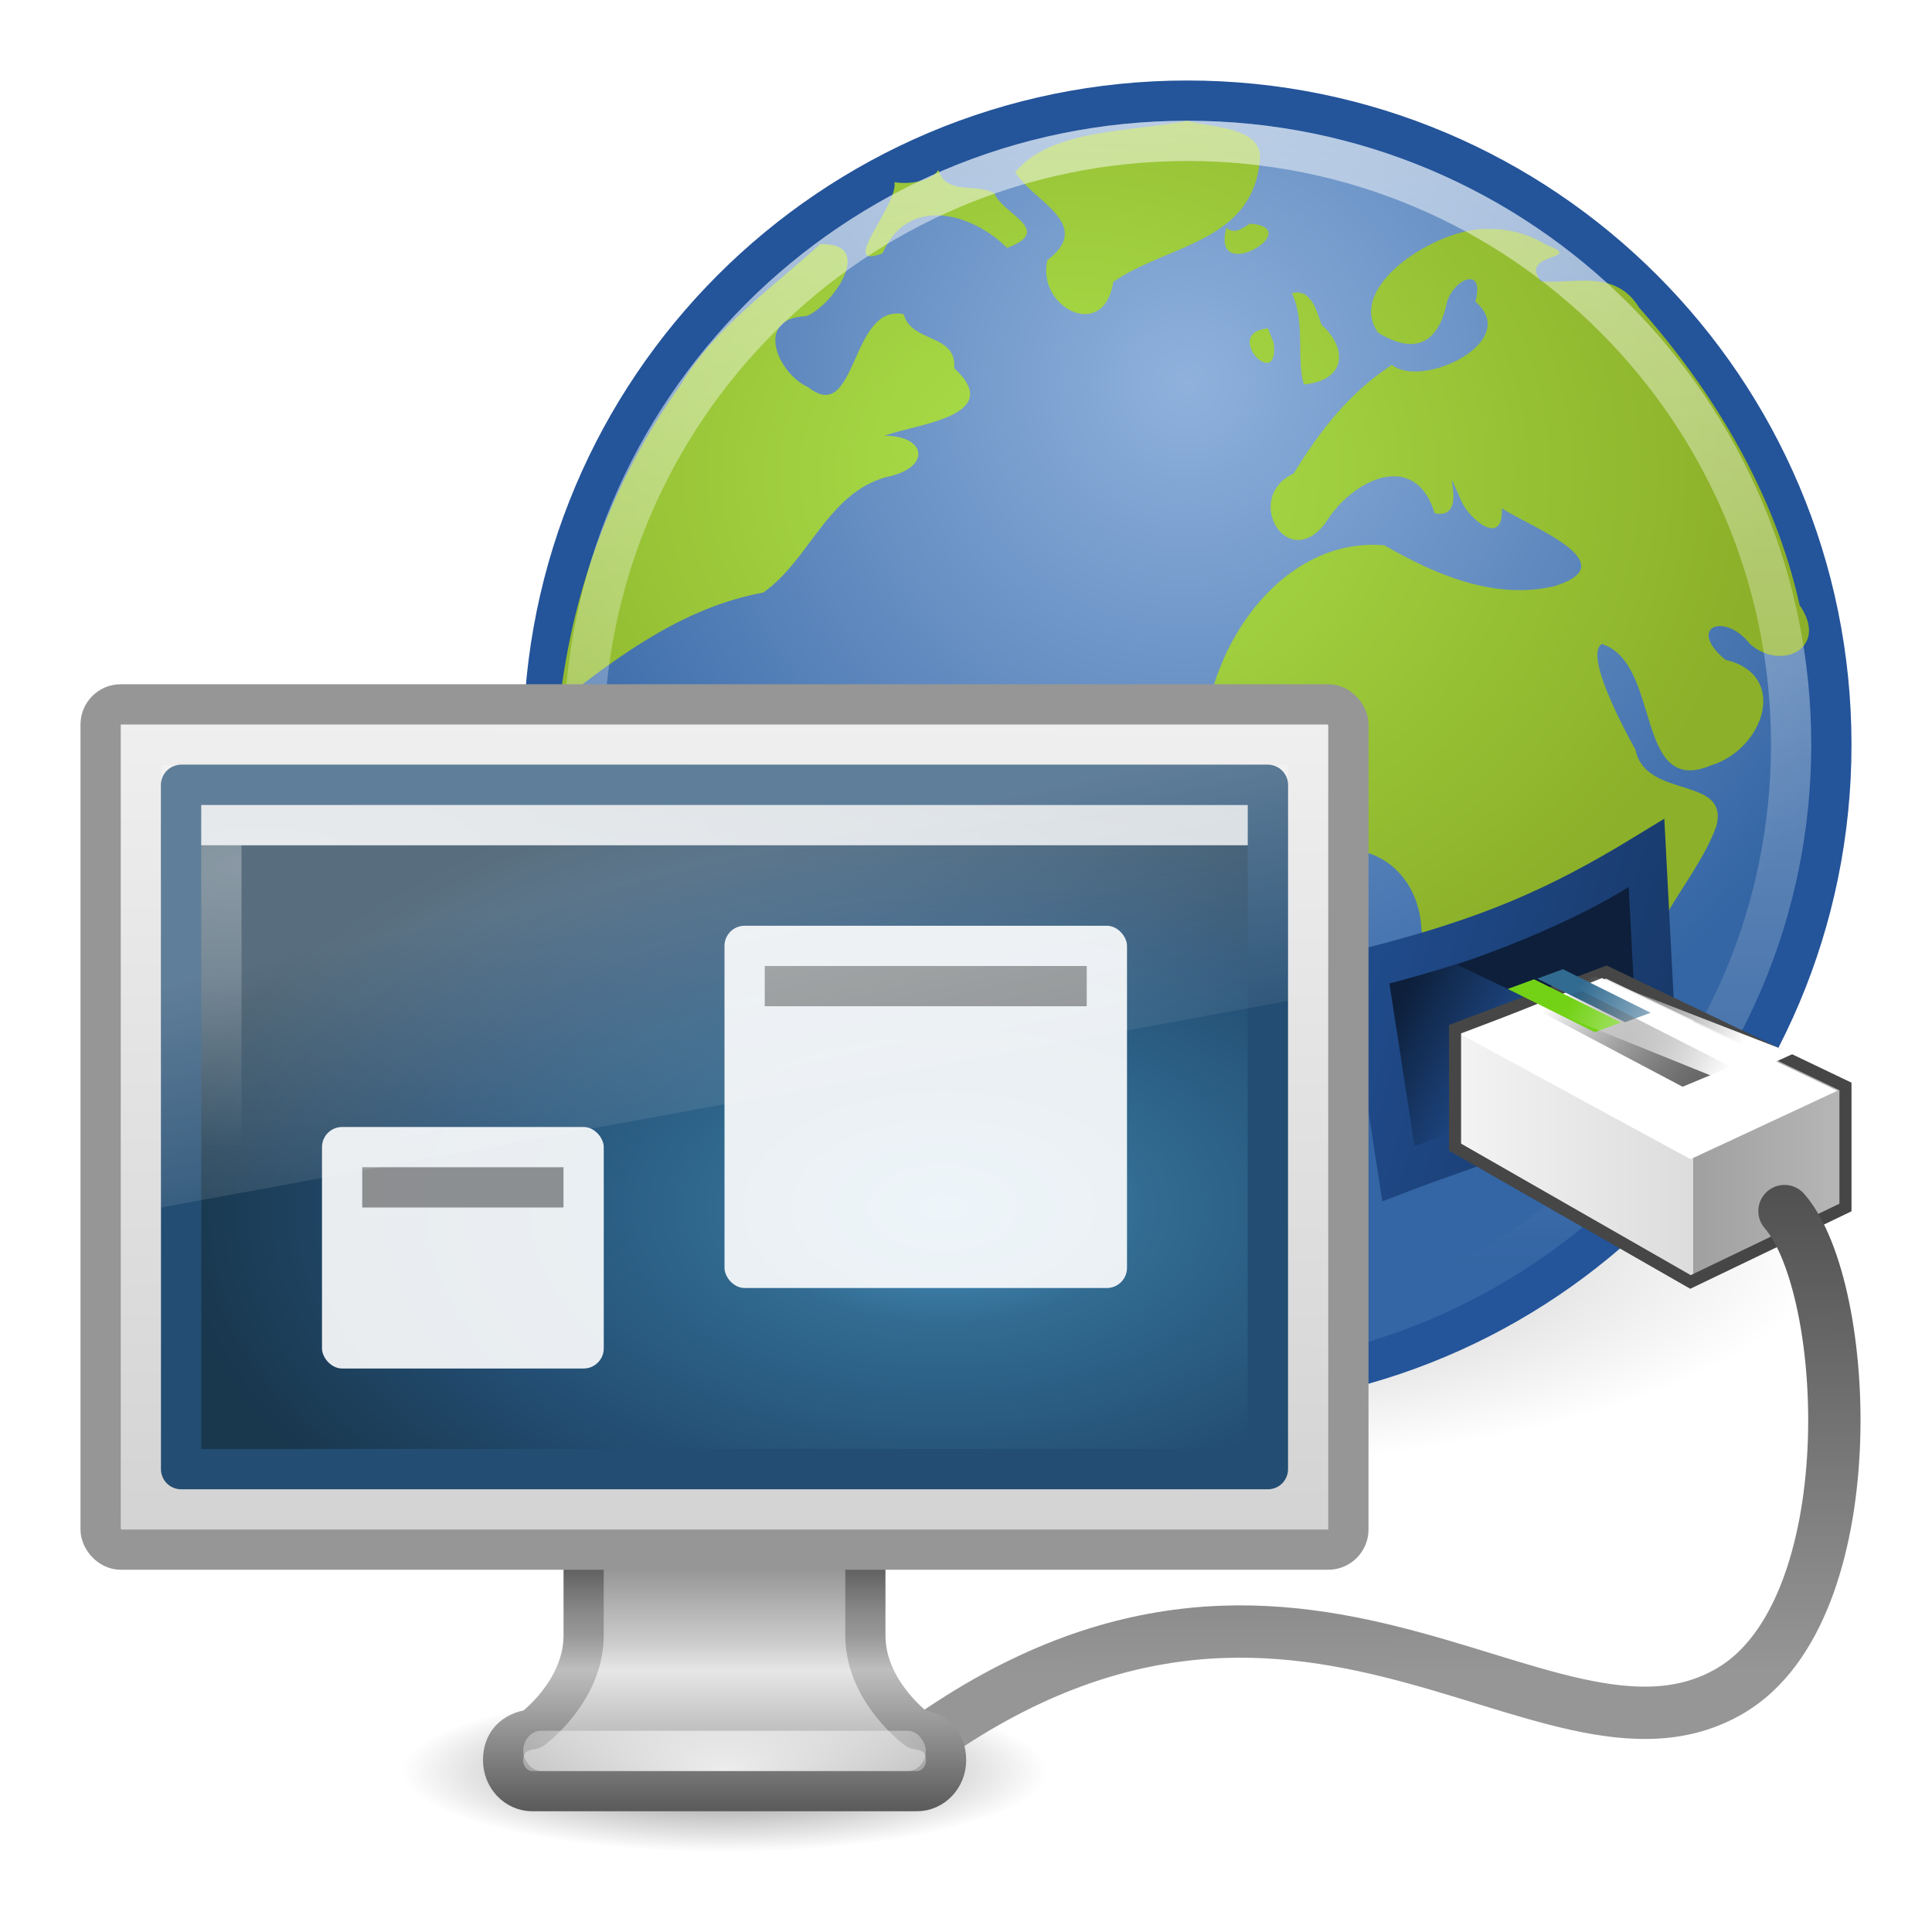 <?xml version="1.0" encoding="UTF-8" standalone="no"?>
<!-- Created with Inkscape (http://www.inkscape.org/) -->
<svg id="svg7324" xmlns:rdf="http://www.w3.org/1999/02/22-rdf-syntax-ns#" xmlns="http://www.w3.org/2000/svg" height="48" width="48" version="1.1" xmlns:cc="http://creativecommons.org/ns#" xmlns:xlink="http://www.w3.org/1999/xlink" xmlns:dc="http://purl.org/dc/elements/1.1/">
 <defs id="defs7326">
  <linearGradient id="linearGradient8090">
   <stop id="stop8092" style="stop-color:#214e90" offset="0"/>
   <stop id="stop8094" style="stop-color:#0d1f3a" offset="1"/>
  </linearGradient>
  <filter id="filter14190" color-interpolation-filters="sRGB">
   <feGaussianBlur id="feGaussianBlur14192" stdDeviation="0.789"/>
  </filter>
  <linearGradient id="linearGradient6602">
   <stop id="stop6604" style="stop-color:#fff" offset="0"/>
   <stop id="stop6606" style="stop-color:#fff;stop-opacity:0" offset="1"/>
  </linearGradient>
  <linearGradient id="linearGradient10691">
   <stop id="stop10693" offset="0"/>
   <stop id="stop10695" style="stop-opacity:0" offset="1"/>
  </linearGradient>
  <radialGradient id="radialGradient3743" xlink:href="#linearGradient10691" gradientUnits="userSpaceOnUse" cy="31.564" cx="16.537" r="16.336"/>
  <radialGradient id="radialGradient4496" gradientUnits="userSpaceOnUse" cy="11.03" cx="26.443" gradientTransform="matrix(1.042 -.013 .011 .848 -.933 3.456)" r="15.5">
   <stop id="stop8920" style="stop-color:#abe14b" offset="0"/>
   <stop id="stop8922" style="stop-color:#8cb029" offset="1"/>
  </radialGradient>
  <radialGradient id="radialGradient3213" gradientUnits="userSpaceOnUse" cy="-2.064" cx="26.617" gradientTransform="matrix(-1.0871e-8 -.484 .835 0 25.16 42.885)" r="23">
   <stop id="stop2749" style="stop-color:#4C99C8" offset="0"/>
   <stop id="stop2751" style="stop-color:#326B91" offset=".262"/>
   <stop id="stop2753" style="stop-color:#234D72" offset=".661"/>
   <stop id="stop2755" style="stop-color:#19374D" offset="1"/>
  </radialGradient>
  <linearGradient id="linearGradient3215" y2="2.877" gradientUnits="userSpaceOnUse" x2="10.014" gradientTransform="matrix(.572 0 0 .41 4.274 18.244)" y1="44.96" x1="10.014">
   <stop id="stop2759" style="stop-color:#234D72" offset="0"/>
   <stop id="stop2761" style="stop-color:#234D72" offset="1"/>
  </linearGradient>
  <linearGradient id="linearGradient3237" y2="19.812" gradientUnits="userSpaceOnUse" x2="15.25" gradientTransform="matrix(.667 0 0 .733 2 16.8)" y1="8.438" x1="12.938">
   <stop id="stop6594" style="stop-color:#fff;stop-opacity:.275" offset="0"/>
   <stop id="stop6596" style="stop-color:#fff;stop-opacity:0" offset="1"/>
  </linearGradient>
  <radialGradient id="radialGradient3245" xlink:href="#linearGradient6602" gradientUnits="userSpaceOnUse" cy="-.646" cx="5.969" gradientTransform="matrix(1.015 -.005 .002 .351 .385 21.744)" r="20"/>
  <linearGradient id="linearGradient3253" y2="31.983" gradientUnits="userSpaceOnUse" x2="20.104" gradientTransform="matrix(.661 0 0 .678 2.144 17.15)" y1="-0" x1="20.147">
   <stop id="stop6546" style="stop-color:#f0f0f0" offset="0"/>
   <stop id="stop6548" style="stop-color:#d2d2d2" offset="1"/>
  </linearGradient>
  <radialGradient id="radialGradient3256" xlink:href="#linearGradient6602" gradientUnits="userSpaceOnUse" cy="38.641" cx="24" gradientTransform="matrix(1.143 -3.144e-8 0 .438 -9.43 27.069)" r="8"/>
  <linearGradient id="linearGradient3259" y2="95.149" gradientUnits="userSpaceOnUse" x2="321.58" gradientTransform="matrix(.645 0 0 .769 -188.43 -28.202)" y1="86.05" x1="321.58">
   <stop id="stop4924" style="stop-color:#787878" offset="0"/>
   <stop id="stop4926" style="stop-color:#bebebe" offset=".336"/>
   <stop id="stop4928" style="stop-color:#c8c8c8" offset=".392"/>
   <stop id="stop4930" style="stop-color:#e6e6e6" offset=".505"/>
   <stop id="stop4932" style="stop-color:#8c8c8c" offset="1"/>
  </linearGradient>
  <linearGradient id="linearGradient3261" y2="39.15" gradientUnits="userSpaceOnUse" x2="22.452" gradientTransform="matrix(.647 0 0 .769 2.466 14.885)" y1="30.05" x1="22.452">
   <stop id="stop4912" style="stop-color:#3c3c3c" offset="0"/>
   <stop id="stop4914" style="stop-color:#8c8c8c" offset=".306"/>
   <stop id="stop4916" style="stop-color:#969696" offset=".371"/>
   <stop id="stop4918" style="stop-color:#bebebe" offset=".499"/>
   <stop id="stop4920" style="stop-color:#5a5a5a" offset="1"/>
  </linearGradient>
  <linearGradient id="linearGradient3264" y2="24.55" xlink:href="#linearGradient6602" gradientUnits="userSpaceOnUse" x2="39.48" gradientTransform="matrix(1.012 0 0 1.003 -.688 -.167)" y1="26.509" x1="43.223"/>
  <linearGradient id="linearGradient3268" y2="25.092" gradientUnits="userSpaceOnUse" x2="39.727" gradientTransform="matrix(.973 0 0 .823 .047 3.963)" y1="27.865" x1="43.774">
   <stop id="stop13132" style="stop-color:#616161" offset="0"/>
   <stop id="stop13134" style="stop-opacity:0" offset="1"/>
  </linearGradient>
  <linearGradient id="linearGradient3273" y2="29.439" gradientUnits="userSpaceOnUse" x2="46.164" y1="41.508" x1="46.224">
   <stop id="stop3698" style="stop-color:#969696" offset="0"/>
   <stop id="stop3700" style="stop-color:#505050" offset="1"/>
  </linearGradient>
  <linearGradient id="linearGradient3276" y2="29.457" gradientUnits="userSpaceOnUse" x2="147.19" gradientTransform="matrix(1.034 0 0 1.003 -105.13 -.546)" y1="29.457" x1="136.31">
   <stop id="stop3857" style="stop-color:#f5f5f5" offset="0"/>
   <stop id="stop3859" style="stop-color:#dcdcdc" offset=".556"/>
   <stop id="stop3861" style="stop-color:#a0a0a0" offset=".556"/>
   <stop id="stop3863" style="stop-color:#bebebe" offset="1"/>
  </linearGradient>
  <linearGradient id="linearGradient3280" y2="26.142" xlink:href="#linearGradient8090" gradientUnits="userSpaceOnUse" x2="137.04" gradientTransform="matrix(1.135 .383 -.381 1.132 -110.42 -58.018)" y1="26.582" x1="139.81"/>
  <linearGradient id="linearGradient3283" y2="24.782" xlink:href="#linearGradient8090" gradientUnits="userSpaceOnUse" x2="151.51" gradientTransform="matrix(1.135 .383 -.381 1.132 -110.42 -58.018)" y1="25.485" x1="135.06"/>
  <linearGradient id="linearGradient3286" y2="31.525" xlink:href="#linearGradient6602" gradientUnits="userSpaceOnUse" x2="29.5" y1="-1.773" x1="29.5"/>
  <radialGradient id="radialGradient3291" xlink:href="#linearGradient10691" gradientUnits="userSpaceOnUse" cy="73.616" cx="6.703" gradientTransform="matrix(1.11 0 0 .279 10.562 23.463)" r="7.228"/>
  <radialGradient id="radialGradient3294" gradientUnits="userSpaceOnUse" cy="-8.726" cx="62.2" gradientTransform="matrix(1.94 0 0 1.94 -91.185 26.415)" r="9.755">
   <stop id="stop8649" style="stop-color:#8fb1dc" offset="0"/>
   <stop id="stop8651" style="stop-color:#3465a4" offset="1"/>
  </radialGradient>
 </defs>
 <path id="path7005" d="m32.872 31.564c0.002 9.023-7.312 16.339-16.335 16.339-9.024 0-16.338-7.316-16.336-16.339-0.002-9.023 7.312-16.339 16.336-16.339 9.023 0 16.337 7.316 16.335 16.339z" style="opacity:.5;filter:url(#filter14190);fill:url(#radialGradient3743)" transform="matrix(.96 0 0 .329 13.625 20.611)"/>
 <path id="path6495" style="stroke:#24549a;fill:url(#radialGradient3294)" d="m45.5 18.499c0 8.837-7.164 16.001-16 16.001s-16-7.164-16-16.001c0-8.836 7.164-15.999 16-15.999s16 7.163 16 15.999z"/>
 <path id="path2589" style="opacity:.5;fill:url(#radialGradient3291)" d="m26.022 43.985c0 1.113-3.592 2.015-8.022 2.015s-8.022-0.902-8.022-2.015 3.592-2.015 8.022-2.015 8.022 0.902 8.022 2.015z"/>
 <g id="g7013" transform="matrix(1.086 0 0 1.097 -2.709 -1.924)">
  <path id="path7015" style="fill:url(#radialGradient4496)" d="m29.661 4.489c-1.277 0.254-3.131 0.176-3.941 1.166 0.4 0.654 1.819 1.179 0.735 1.99-0.253 1.067 1.291 1.869 1.509 0.493 1.201-0.83 3.163-0.886 3.348-2.717 0.123-0.815-1.144-0.769-1.651-0.932zm0.892 2.422c-0.376 1.34 1.863 0.004 0.538-0.093-0.154 0.101-0.361 0.258-0.538 0.093zm-6.59-1.31c-0.26 0.394-1.084 0.287-1.006 0.27 0.101 0.522-1.324 2.021-0.273 1.62 0.591-1.341 2.072-0.899 2.849-0.122 1.091-0.405-0.091-0.753-0.289-1.236-0.402-0.241-1.105 0.055-1.281-0.531zm12.604 1.339c-1.135-0.065-3.313 1.283-2.545 2.349 0.853 0.515 1.375 0.232 1.571-0.672 0.129-0.522 0.879-0.882 0.655-0.031 1.069 0.906-1.224 1.985-1.91 1.431-0.989 0.642-1.662 1.515-2.248 2.461-1.172 0.544-0.146 2.268 0.728 1.119 0.604-0.98 2.046-1.681 2.499-0.219 0.857 0.178 0.069-1.471 0.58-0.346 0.152 0.444 0.993 1.159 0.958 0.233 0.6 0.405 2.901 1.248 1.196 1.765-1.36 0.317-2.723-0.26-3.885-0.926-2.154-0.184-3.747 1.907-4.065 3.85-0.274 1.385 0.584 3.702 2.311 3.274 1.302-0.664 2.55 0.2 2.603 1.592 0.209 0.833 1.144 0.66 1.764 0.947 1.158 0.345 2.315 0.691 3.472 1.037-0.645-1.655 0.999-2.918 1.51-4.344 0.298-1.148-1.616-0.592-1.851-1.726-0.348-0.618-1.158-2.168-0.769-2.395 1.373 0.433 0.736 3.478 2.498 2.749 1.207-0.365 1.797-2.054 0.324-2.393-0.896-0.749-0.004-1.088 0.568-0.353 0.74 0.631 1.809 0.07 1.134-0.882-0.565-2.527-1.955-4.828-3.671-6.738-0.55-0.896-1.544-0.521-2.248-0.599-0.524-0.672 1.058-0.469 0.124-0.825-0.391-0.235-0.846-0.364-1.303-0.358zm-15.309 0.342c-1.123 1.018-2.41 1.884-3.207 3.212-1.515 2.095-2.454 4.593-2.75 7.159 1.389-1.088 2.884-2.16 4.656-2.479 1.058-0.738 1.453-2.225 2.794-2.611 1.07-0.205 0.94-0.946-0.016-0.939 0.637-0.259 2.802-0.428 1.59-1.531 0.06-0.792-0.977-0.564-1.157-1.224-1.228-0.248-1.063 2.54-2.184 1.654-0.689-0.301-1.255-1.565-0.045-1.609 0.582-0.213 1.625-1.669 0.319-1.632zm10.791 1.111c0.315 0.641 0.096 1.53 0.276 2.067 0.939-0.082 1.032-0.783 0.4-1.355-0.106-0.304-0.232-0.824-0.676-0.711zm-0.546 0.798c-1.078 0.092 0.279 1.485 0.128 0.319l-0.06-0.146-0.068-0.172z"/>
 </g>
 <path id="path6495-2" style="opacity:.6;stroke:url(#linearGradient3286);fill:none" d="m44.5 18.499c0 8.285-6.716 15.001-15 15.001s-15-6.716-15-15.001c0-8.284 6.716-14.999 15-14.999s15 6.715 15 14.999z"/>
 <path id="path7111" style="fill-rule:evenodd;stroke:url(#linearGradient3283);stroke-width:1px;fill:url(#linearGradient3280)" d="m41.152 26.166c-1.781 1.51-4.726 2.338-6.409 2.99l-0.786-5.093c2.999-0.754 4.724-1.506 6.937-2.858l0.258 4.961z"/>
 <path id="path8098" style="fill:#0d1f3a;fill-rule:evenodd" d="m40.675 26.108l-4.473-2.139c1.503-0.534 2.996-1.155 4.263-1.933l0.21 4.072z"/>
 <path id="path8110" style="fill-rule:evenodd;stroke:#464646;stroke-width:0.3;fill:url(#linearGradient3276)" d="m39.909 24.15l-3.759 1.419v2.931l5.85 3.35 3.85-1.85v-3.007l-5.941-2.843z"/>
 <path id="path7035" style="stroke:url(#linearGradient3273);stroke-linecap:round;stroke-width:1.3;fill:none" d="m44.335 30.089c1.665 1.911 2.038 9.917-1.335 11.911-4.639 2.742-11-6-21 2"/>
 <path id="path8108" style="fill:#fff;fill-rule:evenodd" d="m45.65 27.1l-5.85-2.8-3.5 1.4 5.7 3.1 3.65-1.7z"/>
 <rect id="rect13100" style="fill:#326B91" rx=".599" ry="0" transform="matrix(.939 -.345 .896 .445 0 0)" width=".678" y="49.53" x="-6.587" height="2.433"/>
 <path id="path13098" style="fill:url(#linearGradient3268);fill-rule:evenodd" d="m39.303 24.622l-1.303 0.367 3.803 2.011 1.197-0.499-3.697-1.879z"/>
 <rect id="rect13120" style="fill:#73d216" rx="0" ry="0" transform="matrix(.939 -.345 .896 .445 0 0)" width=".696" y="49.514" x="-7.353" height="2.411"/>
 <path id="path9151" style="fill:url(#linearGradient3264);fill-rule:evenodd" d="m39.632 24.265l-1.765 0.583 5.097 2.059 1.594-0.73-4.926-1.912z"/>
 <path id="path4675" style="stroke-linejoin:round;stroke-width:.998;stroke-dashoffset:0.5;stroke:url(#linearGradient3261);stroke-linecap:round;enable-background:new;fill:url(#linearGradient3259)" d="m14.5 35.269v5.385c-0.014 1.386-1.275 2.308-1.275 2.308-0.485 0.068-0.726 0.343-0.726 0.77 0 0.426 0.326 0.769 0.726 0.769h9.555c0.399 0 0.725-0.343 0.725-0.769 0-0.427-0.241-0.702-0.725-0.77 0 0-1.266-0.922-1.28-2.308v-5.385h-7z"/>
 <rect id="rect4703" style="opacity:.8;enable-background:new;fill:url(#radialGradient3256)" rx=".444" ry="0.5" height="1" width="10" y="43" x="13"/>
 <rect id="rect2722" style="stroke-linejoin:round;stroke-dashoffset:0.5;stroke:#969696;stroke-linecap:round;fill:url(#linearGradient3253)" rx=".5" ry=".5" height="21" width="31" y="17.5" x="2.5"/>
 <rect id="rect2716" style="stroke-linejoin:round;stroke-width:1.002;fill-rule:evenodd;color:#000000;stroke:url(#linearGradient3215);stroke-linecap:round;fill:url(#radialGradient3213)" height="17" width="27" y="19.5" x="4.5"/>
 <rect id="rect6600" style="opacity:.3;stroke:url(#radialGradient3245);stroke-linecap:square;fill:none" height="15" width="25" y="20.5" x="5.5"/>
 <rect id="rect4934" style="opacity:.8;fill:#fff" height="1" width="26" y="20" x="5"/>
 <rect id="rect4936" style="opacity:.9;fill:#fff" rx=".5" ry="0.5" height="6" width="7" y="28" x="8"/>
 <rect id="rect4936-2" style="opacity:.9;fill:#fff" rx=".5" ry=".5" height="9" width="10" y="23" x="18"/>
 <rect id="rect4960" style="opacity:.4" height="1" width="5" y="29" x="9"/>
 <rect id="rect4960-1" style="opacity:.4" height="1" width="8" y="24" x="19"/>
 <path id="rect6588" style="fill:url(#linearGradient3237)" d="m4 19h28v5.867l-28 5.133v-11z"/>
</svg>
